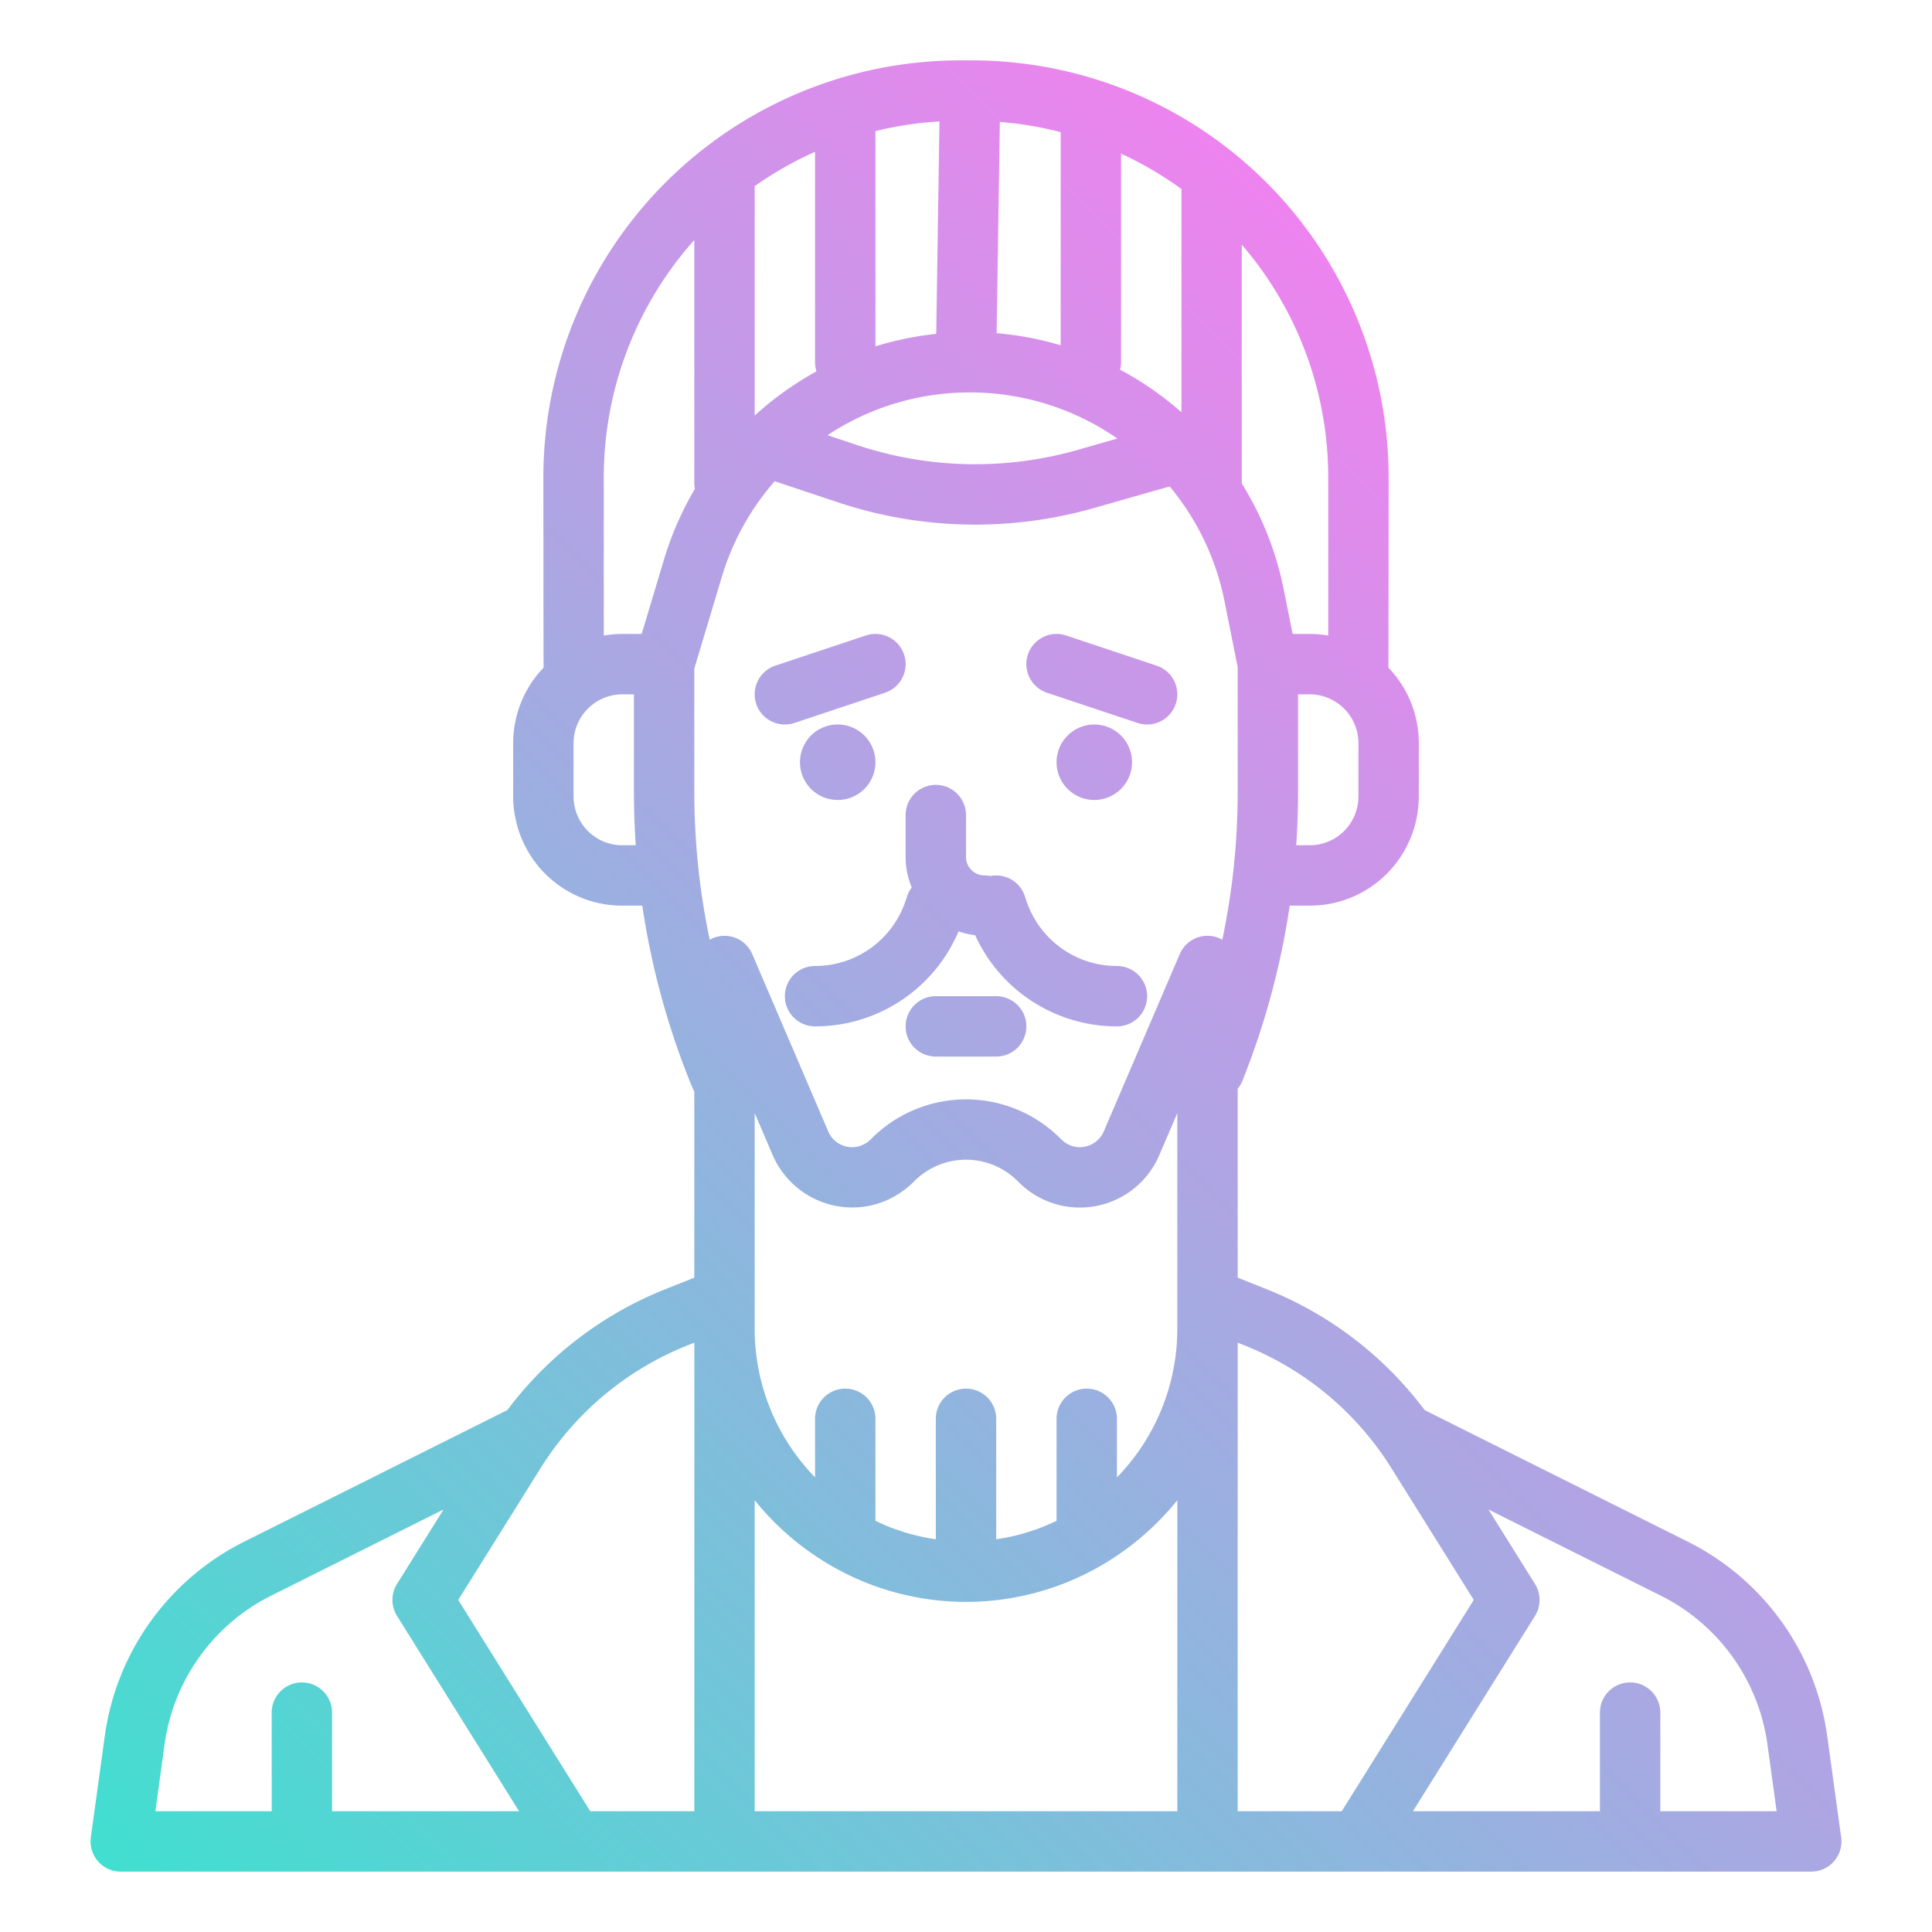 <?xml version="1.0"?>
<svg xmlns="http://www.w3.org/2000/svg" xmlns:xlink="http://www.w3.org/1999/xlink" viewBox="0 0 512 512" width="512" height="512"><defs><linearGradient id="linear-gradient" x1="67.357" y1="534.671" x2="444.643" y2="157.385" gradientUnits="userSpaceOnUse"><stop offset="0" stop-color="#41dfd0"/><stop offset="1" stop-color="#ee83ef"/></linearGradient></defs><g id="gradient"><path d="M487.926,486.909l-3.689-26.8a67.968,67.968,0,0,0-36.954-51.551l-69.732-34.866a97.284,97.284,0,0,0-41.887-32.042L328,338.584V288.52a7.991,7.991,0,0,0,1.255-2.117A205.472,205.472,0,0,0,341.789,240h5.267a28.785,28.785,0,0,0,25.888-16A29.1,29.1,0,0,0,376,211.056V196.944a28.831,28.831,0,0,0-8.06-20.008c.037-.308.06-50.415.06-50.415A110.523,110.523,0,0,0,257.479,16h-2.958A110.523,110.523,0,0,0,144,126.521s.023,50.107.059,50.415A28.834,28.834,0,0,0,136,196.944v14.112A29.1,29.1,0,0,0,139.056,224a28.785,28.785,0,0,0,25.888,16h5.268a205.525,205.525,0,0,0,12.534,46.406c.395.987.819,1.967,1.254,2.94v49.238l-7.665,3.065a97.287,97.287,0,0,0-41.885,32.04L64.717,408.557a67.971,67.971,0,0,0-36.955,51.551l-3.688,26.8A8,8,0,0,0,32,496H480a8,8,0,0,0,7.926-9.091ZM257.093,104a68.5,68.5,0,0,1,39.023,12.218l-10.373,2.964a98.957,98.957,0,0,1-58.727-1.277l-7.714-2.571A68.181,68.181,0,0,1,257.093,104Zm56,5.243a85.431,85.431,0,0,0-16.256-11.268A7.99,7.99,0,0,0,297.093,96V40.724a94.5,94.5,0,0,1,16,9.37Zm-32-17.735A84.021,84.021,0,0,0,264.118,88.3l.849-55.986a94.417,94.417,0,0,1,16.126,2.7Zm-32.98-3.025A84.117,84.117,0,0,0,232,91.785V34.743a94.4,94.4,0,0,1,16.968-2.56Zm-31.736,9.943a85.606,85.606,0,0,0-9.864,6.327c-2.276,1.693-4.44,3.5-6.513,5.38v-60.8a94.471,94.471,0,0,1,16-9.1V96A7.976,7.976,0,0,0,216.377,98.426Zm-25.12,54.557a68.3,68.3,0,0,1,14.049-25.457c.056.02.108.045.164.064l16.485,5.5a114.927,114.927,0,0,0,68.185,1.481l19.824-5.664a68.349,68.349,0,0,1,14.528,30.353L328,176.792v33.046a189.8,189.8,0,0,1-4.079,39.2,7.979,7.979,0,0,0-11.275,3.815l-20.128,46.967a6.915,6.915,0,0,1-8.363,3.9,7.265,7.265,0,0,1-3.047-1.918l-.1-.1a35.363,35.363,0,0,0-50.01,0,7.536,7.536,0,0,1-3.658,2.148,6.888,6.888,0,0,1-7.856-4.023l-20.128-46.967a7.979,7.979,0,0,0-11.275-3.815,189.8,189.8,0,0,1-4.079-39.2V177.174ZM288,368a8,8,0,0,0-8,8v27.034a54.821,54.821,0,0,1-16,4.89V376a8,8,0,0,0-16,0v31.924a54.793,54.793,0,0,1-16-4.891V376a8,8,0,0,0-16,0v15.525a56.446,56.446,0,0,1-16-39.546v-57l4.775,11.143a23,23,0,0,0,25.9,13.368,23.45,23.45,0,0,0,11.637-6.481,19.361,19.361,0,0,1,27.382,0l.105.1a22.886,22.886,0,0,0,37.429-6.991L312,294.976v57a56.446,56.446,0,0,1-16,39.546V376A8,8,0,0,0,288,368Zm-63.781,49.054a71.4,71.4,0,0,0,63.563,0A72.908,72.908,0,0,0,312,397.585V480H200V397.585A72.9,72.9,0,0,0,224.219,417.054ZM360,211.056a13.017,13.017,0,0,1-1.366,5.788A12.875,12.875,0,0,1,347.056,224h-3.543q.48-7.049.487-14.162V184h3.056A12.959,12.959,0,0,1,360,196.944Zm-8-84.535v41.91a28.987,28.987,0,0,0-4.944-.431h-4.5l-2.377-11.883a84.129,84.129,0,0,0-11.1-27.988c0-.044.007-.086.007-.129V64.839A94.514,94.514,0,0,1,352,126.521ZM184,63.6V128a8,8,0,0,0,.155,1.559,84.985,84.985,0,0,0-8.222,18.827L170.048,168h-5.1a28.987,28.987,0,0,0-4.944.431v-41.91A94.5,94.5,0,0,1,184,63.6ZM164.944,224a12.875,12.875,0,0,1-11.578-7.156A13.017,13.017,0,0,1,152,211.056V196.944A12.959,12.959,0,0,1,164.944,184H168v25.837q0,7.113.487,14.163ZM43.612,462.29a51.981,51.981,0,0,1,28.261-39.423l45.674-22.837-12.331,19.73a8,8,0,0,0,0,8.48L137.566,480H88V453.859a8,8,0,1,0-16,0V480H41.176ZM156.434,480l-35-56L143.2,389.181a81.477,81.477,0,0,1,39.081-32.676l1.723-.689V480ZM328,480V355.816l1.722.689A81.475,81.475,0,0,1,368.8,389.181L390.566,424l-35,56Zm112,0V453.859a8,8,0,1,0-16,0V480H374.435l32.349-51.76a8,8,0,0,0,0-8.48l-12.331-19.73,45.674,22.837a51.977,51.977,0,0,1,28.26,39.423L470.824,480ZM240,216a8,8,0,0,1,16,0v11.122A4.883,4.883,0,0,0,260.878,232a8.053,8.053,0,0,1,1.579.157,8,8,0,0,1,9.133,5.315L272,238.7A25.267,25.267,0,0,0,296,256a8,8,0,0,1,0,16,41.233,41.233,0,0,1-37.566-24.156,20.661,20.661,0,0,1-4.411-1.024A41.239,41.239,0,0,1,216,272a8,8,0,0,1,0-16,25.267,25.267,0,0,0,24-17.3l.41-1.229a7.97,7.97,0,0,1,1.211-2.292A20.761,20.761,0,0,1,240,227.122Zm32.41-42.53a8,8,0,0,1,10.12-5.06l24,8a8,8,0,1,1-5.06,15.18l-24-8A8,8,0,0,1,272.41,173.47ZM290,192a10,10,0,1,1-10,10A10,10,0,0,1,290,192Zm-89.59-5.47a8,8,0,0,1,5.06-10.12l24-8a8,8,0,0,1,5.06,15.18l-24,8a8,8,0,0,1-10.12-5.06ZM222,212a10,10,0,1,1,10-10A10,10,0,0,1,222,212Zm50,60a8,8,0,0,1-8,8H248a8,8,0,0,1,0-16h16A8,8,0,0,1,272,272Z" style="fill:url(#linear-gradient)"/></g></svg>
